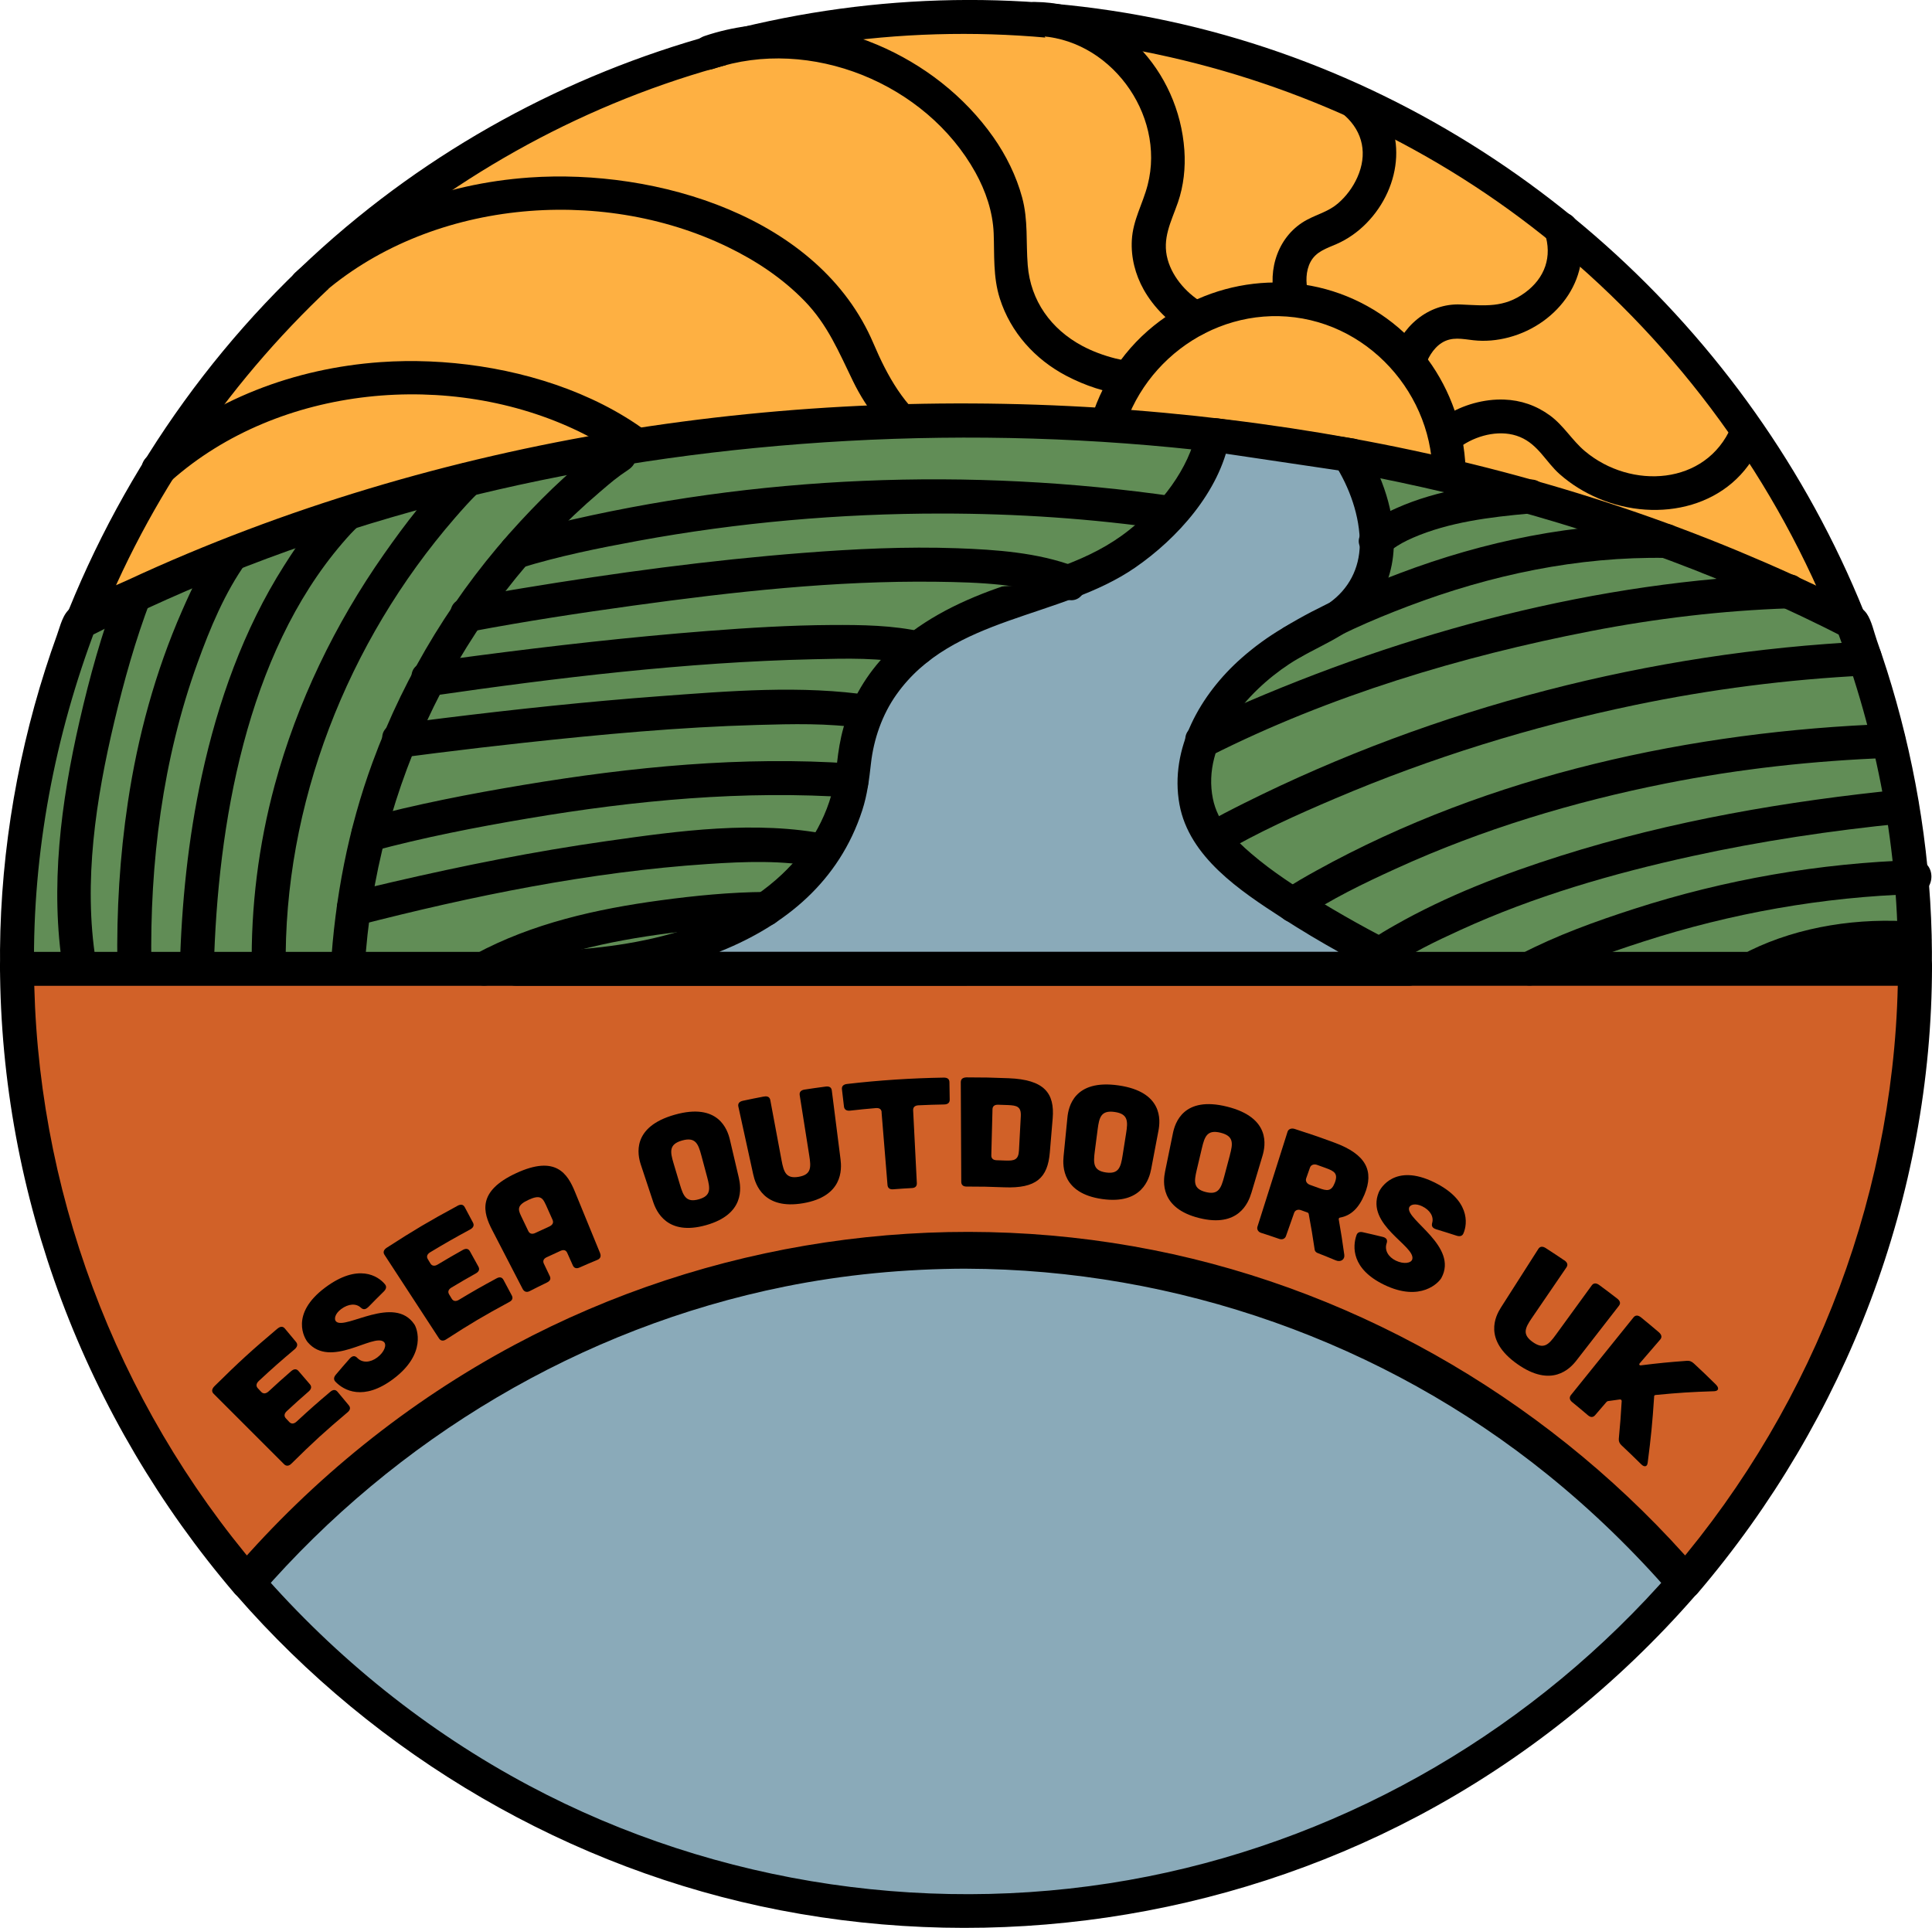 <svg xmlns="http://www.w3.org/2000/svg" id="Layer_1" data-name="Layer 1" viewBox="581.27 580.39 568.49 567.32">
  <defs>
    <style>
      .cls-1, .cls-2, .cls-3, .cls-4, .cls-5 {
        stroke-width: 0px;
      }

      .cls-2 {
        fill: #618d56;
      }

      .cls-3 {
        fill: #d16128;
      }

      .cls-4 {
        fill: #8aaab9;
      }

      .cls-5 {
        fill: #feb042;
      }
    </style>
  </defs>
  <g>
    <path class="cls-3" d="M865.51,864.48h-279.24c0,68.92,25.53,132.35,67.55,181.27,51.38-59.82,127.43-97.97,211.69-97.97s160.31,38.15,211.69,97.97c42.03-48.93,67.55-112.35,67.55-181.27h0s-279.24,0-279.24,0Z"/>
    <path class="cls-1" d="M865.51,859.48h-279.24c-2.7,0-5.01,2.29-5,5,.21,67.84,25.02,133.29,69.02,184.81,1.67,1.95,5.41,1.93,7.07,0,40.12-46.46,94.67-79.13,154.96-91.26,61.51-12.38,126.58-2.55,181.8,27.18,30.24,16.28,57.11,38.11,79.55,64.09,1.67,1.93,5.41,1.95,7.07,0,43.91-51.41,69.02-117.05,69.02-184.82,0-2.7-2.29-5-5-5-31.62,0-63.23,0-94.85,0-49.97,0-99.94,0-149.92,0-11.49,0-22.98,0-34.48,0-6.43,0-6.45,10,0,10,31.62,0,63.23,0,94.85,0,49.97,0,99.94,0,149.92,0,11.49,0,22.98,0,34.48,0l-5-5c0,65.01-23.92,128.37-66.09,177.75h7.07c-41.29-47.81-98.06-81.69-160.14-93.99-63.75-12.63-130.76-2.69-188.07,27.98-31.19,16.69-59.13,39.26-82.24,66.01h7.07c-42.26-49.48-65.89-112.65-66.09-177.74l-5,5h94.85c49.97,0,99.94,0,149.92,0h34.48c6.43,0,6.45-10,0-10Z"/>
  </g>
  <g>
    <path class="cls-5" d="M865.51,706.07c97.97,0,188.64,22.24,260.88,59.38-40.31-104.92-142.48-180.23-260.88-180.23s-220.56,75.3-260.88,180.23c72.23-37.14,162.91-59.38,260.88-59.38Z"/>
    <path class="cls-1" d="M865.51,711.07c70.8.1,141.81,11.54,208.19,36.5,17.13,6.44,33.87,13.85,50.16,22.19,3.49,1.79,9.04-1.27,7.34-5.65-32.33-83.51-103.16-149.09-189.56-173.41-88.15-24.82-184.1-4.03-254.99,53.55-38.86,31.56-68.78,73.22-86.84,119.86-1.7,4.38,3.83,7.45,7.34,5.65,60.6-31.03,127.73-48.87,195.34-55.59,20.94-2.08,41.97-3.07,63.02-3.1,6.43,0,6.45-10.01,0-10-72.16.1-144.78,11.78-212.36,37.43-17.41,6.61-34.46,14.14-51.03,22.62l7.34,5.65c31.04-80.17,99.76-143.11,182.58-166.43,84.94-23.92,178.18-4.09,246.34,51.87,36.95,30.33,65.92,69.96,83.19,114.56l7.34-5.65c-61.73-31.61-129.75-49.74-198.6-56.77-21.53-2.2-43.16-3.25-64.8-3.29-6.43,0-6.44,9.99,0,10Z"/>
  </g>
  <g>
    <path class="cls-5" d="M905.56,716.99s-51.92,17.1-71.23-32.11c-19.31-49.21-111.38-66.85-162.48-20.9"/>
    <path class="cls-1" d="M904.23,712.17c-8.34,2.72-17.43,3.32-26.19,2.32-7.83-.89-15.47-3.58-21.91-8.15-8.76-6.2-13.75-15.27-17.86-24.92-15.96-37.44-63.92-51.43-101.26-48.79-25.29,1.79-49.62,10.9-68.69,27.81-4.83,4.28,2.27,11.33,7.07,7.07,31.79-28.19,82.2-32.77,120.02-14.44,8.33,4.04,16.11,9.2,22.57,15.85,6.85,7.05,10.09,15.02,14.31,23.68,8.16,16.77,23.36,28.52,41.85,31.37,10.65,1.64,22.42,1.2,32.75-2.16,6.09-1.99,3.48-11.65-2.66-9.64h0Z"/>
  </g>
  <g>
    <path class="cls-5" d="M956.38,719.81l-50.77-7.92s0,0,0,0c4.35-27.85,30.84-47.19,58.69-42.85,27.85,4.35,47.19,30.84,42.85,58.69l-50.77-7.92Z"/>
    <path class="cls-1" d="M957.71,714.99c-16.92-2.64-33.85-5.28-50.77-7.92l3.49,6.15c3.84-24.58,26.94-42.58,51.82-39.45,25.23,3.18,43.65,27.5,40.08,52.63l6.15-3.49c-16.92-2.64-33.85-5.28-50.77-7.92-6.3-.98-9.01,8.65-2.66,9.64,16.92,2.64,33.85,5.28,50.77,7.92,2.39.37,5.74-.59,6.15-3.49,3.33-23.41-7.41-47-28.39-58.61s-46.79-8.28-64.57,7.28c-9.56,8.36-16.26,20.25-18.22,32.82-.38,2.42.59,5.7,3.49,6.15,16.92,2.64,33.85,5.28,50.77,7.92,6.3.98,9.01-8.65,2.66-9.64Z"/>
  </g>
  <g>
    <path class="cls-5" d="M861.83,771.31s-51.92,17.1-71.23-32.11-111.38-66.85-162.48-20.9"/>
    <path class="cls-1" d="M860.5,766.49c-8.34,2.72-17.43,3.32-26.19,2.32-7.83-.89-15.47-3.58-21.91-8.15-8.76-6.2-13.75-15.27-17.86-24.92-15.96-37.44-63.92-51.43-101.26-48.79-25.29,1.79-49.62,10.9-68.69,27.81-4.83,4.28,2.27,11.33,7.07,7.07,31.79-28.19,82.2-32.77,120.02-14.44,8.33,4.04,16.11,9.2,22.57,15.85,6.85,7.05,10.09,15.02,14.31,23.68,8.16,16.77,23.36,28.52,41.85,31.37,10.65,1.64,22.42,1.2,32.75-2.16,6.09-1.99,3.48-11.65-2.66-9.64h0Z"/>
  </g>
  <g>
    <path class="cls-2" d="M865.51,865.47h279.22c0-.64.02-1.26.02-1.89,0-35.27-6.56-69.01-18.49-100.09-72.21-37.1-162.84-59.31-260.75-59.31s-188.54,22.21-260.75,59.31c-11.93,31.07-18.49,64.81-18.49,100.09,0,.63.02,1.26.02,1.89h279.22Z"/>
    <path class="cls-1" d="M865.51,870.47c31.61,0,63.23,0,94.84,0,49.97,0,99.94,0,149.9,0,11.49,0,22.98,0,34.47,0,2.73,0,4.97-2.29,5-5,.34-26.46-3.34-53.17-10.48-78.64-1.69-6.05-3.59-12.04-5.69-17.96-.87-2.46-1.53-5.76-2.98-7.89-1.59-2.34-4.88-3.37-7.31-4.58-10.02-4.98-20.22-9.57-30.55-13.87-44.96-18.7-92.52-30.88-140.72-37.45-99.51-13.57-203.76-4.36-297.98,31.23-11.84,4.47-23.53,9.37-35.01,14.7-5.4,2.51-11.92,4.73-16.77,8.19-2.51,1.79-3.16,5.23-4.17,8-1.22,3.37-2.37,6.76-3.46,10.17-9.04,28.32-13.69,58.38-13.31,88.12.03,2.7,2.26,5,5,5h279.22c6.43,0,6.45-10,0-10h-279.22l5,5c-.44-34.35,6.09-68.58,18.29-100.64l-2.3,2.99c60.84-31.13,128.26-48.98,196.14-55.62,72.32-7.07,146.13-1.99,216.47,16.43,35.87,9.39,70.81,22.29,103.84,39.19l-2.3-2.99c12.2,32.06,18.73,66.29,18.29,100.64l5-5c-31.61,0-63.23,0-94.84,0-49.97,0-99.94,0-149.9,0-11.49,0-22.98,0-34.47,0-6.43,0-6.45,10,0,10Z"/>
  </g>
  <g>
    <path class="cls-4" d="M865.51,948.73c-84.02,0-159.86,37.93-211.24,97.45,51.2,59.17,126.85,96.6,211.24,96.6s160.03-37.43,211.24-96.6c-51.37-59.52-127.22-97.45-211.24-97.45Z"/>
    <path class="cls-1" d="M865.51,943.73c-64.04.19-126.31,22.28-176.41,62.09-13.91,11.05-26.72,23.42-38.36,36.83-1.86,2.15-1.88,4.91,0,7.07,41.37,47.54,98.16,80.82,160.11,92.8,63.53,12.29,130.34,2.61,187.57-27.66,31.02-16.41,58.84-38.68,81.86-65.14,1.87-2.15,1.88-4.91,0-7.07-41.22-47.5-97.72-81.14-159.5-93.44-18.19-3.62-36.72-5.43-55.27-5.48-6.44-.02-6.44,9.98,0,10,61.99.18,122.86,21.6,171.13,60.59,13.23,10.68,25.43,22.56,36.58,35.4v-7.07c-40.01,45.99-94.3,78-154.15,89.92-61.5,12.26-126.73,2.77-182.08-26.71-30.07-16.01-56.81-37.53-79.17-63.22v7.07c40.04-46.14,94.33-78.59,154.32-90.71,17.58-3.55,35.45-5.23,53.38-5.28,6.43-.02,6.45-10.02,0-10Z"/>
  </g>
  <g>
    <path class="cls-5" d="M995.79,687.02s3.71-14.48,17.89-11.69c14.19,2.8,33.27-10.44,26.95-27.68"/>
    <path class="cls-1" d="M1000.61,688.35c.6-2.24,2.27-5.42,4.91-7.08,2.96-1.86,6.01-1.13,9.26-.76,3.48.4,7.07.06,10.46-.84,14.69-3.91,25.23-18.21,20.21-33.36-2.01-6.08-11.67-3.48-9.64,2.66,2.29,6.92.06,13.25-5.82,17.55-6.22,4.54-11.82,3.78-18.93,3.47-9.58-.42-17.68,6.65-20.1,15.69-1.66,6.22,7.98,8.88,9.64,2.66h0Z"/>
  </g>
  <g>
    <path class="cls-5" d="M961.29,667.34s-4.02-14.4,9.67-19.06,23.62-25.66,9.53-37.44"/>
    <path class="cls-1" d="M966.11,666.01c-.62-2.34-.69-5.86.81-8.61,1.64-3.02,4.68-3.9,7.64-5.2,3.27-1.43,6.26-3.55,8.76-6.1,10.59-10.76,12.55-28.22.71-38.79-4.79-4.28-11.88,2.77-7.07,7.07,5.46,4.88,6.7,11.5,3.71,18.19-1.31,2.94-3.29,5.61-5.73,7.7-2.73,2.34-5.9,3.11-9,4.75-8.49,4.48-11.88,14.61-9.46,23.65,1.66,6.21,11.31,3.58,9.64-2.66h0Z"/>
  </g>
  <g>
    <path class="cls-5" d="M933.33,674.22s-21.38-11.5-11.42-32.76c9.95-21.26-5.89-55.68-36.01-55.49"/>
    <path class="cls-1" d="M935.85,669.9c-4.95-2.71-9.45-7.58-10.99-13.12-1.73-6.22,1.04-11.14,3.02-16.84,1.68-4.86,2.25-10.23,1.89-15.34-1.62-23.39-19.88-43.38-43.88-43.63-6.44-.07-6.44,9.93,0,10,21.61.22,38.49,22.83,33.08,43.84-1.44,5.6-4.34,10.31-4.66,16.25-.28,5.09,1.01,10.12,3.49,14.55,2.93,5.22,7.72,10.02,13,12.91,5.65,3.09,10.7-5.54,5.05-8.63h0Z"/>
  </g>
  <g>
    <path class="cls-5" d="M912.93,691.64s-36.19-3.97-34.31-39.13c1.88-35.16-46.41-71.56-88.72-56.7"/>
    <path class="cls-1" d="M912.93,686.64c.26.03,1.31.28-.07-.03-1.15-.26-2.31-.46-3.45-.75-3.38-.87-6.65-2.06-9.73-3.71-9.13-4.9-15.16-13.24-16-23.71-.55-6.81.17-13.25-1.65-19.96-1.71-6.31-4.7-12.36-8.45-17.7-8.5-12.1-20.56-21.45-34.15-27.21-16.12-6.83-34.17-8.21-50.85-2.58-6.07,2.05-3.46,11.71,2.66,9.64,28.46-9.6,62.5,4.29,77.05,30.51,3.03,5.47,5.12,11.61,5.37,17.89s-.23,12.84,1.82,19.24c3.17,9.93,10.35,17.87,19.52,22.69,5.56,2.92,11.69,4.97,17.95,5.68s6.33-9.28,0-10h0Z"/>
  </g>
  <g>
    <path class="cls-5" d="M1009.22,707.02s17.94-11.84,30.34,4.85c12.4,16.69,45.51,21.05,55.45-3.41"/>
    <path class="cls-1" d="M1011.74,711.33c4.77-3.09,11.42-4.59,16.8-2.34s7.62,7.35,11.63,10.9c3.41,3.02,7.25,5.38,11.43,7.16,17.73,7.52,39.66,2.73,47.73-16.06,2.51-5.85-6.1-10.95-8.63-5.05-7.45,17.34-29.53,18.58-43.06,7.22-3.81-3.2-6.25-7.56-10.31-10.52s-8.58-4.49-13.47-4.67c-5.82-.22-12.24,1.55-17.15,4.73-5.38,3.48-.38,12.14,5.05,8.63h0Z"/>
  </g>
  <g>
    <path class="cls-4" d="M978.21,714.27s23.49,36.17-9.17,51.18-44.28,44.4-30.85,61.83,57.6,38.19,57.6,38.19h-262.66c85.42,0,97.98-43.66,99.24-58.73s7.54-38.94,53.51-51.5,52.3-46.9,52.3-46.9l40.02,5.94Z"/>
    <path class="cls-1" d="M973.9,716.8c4.44,6.89,7.58,15.55,7.49,23.79-.08,7.04-3.24,13.14-8.99,17.23-4.19,2.99-9.18,4.74-13.6,7.35s-8.47,5.56-12.25,8.9c-11.99,10.58-21.23,26.6-18.22,43.05,2.83,15.48,17.9,25.43,30.16,33.37,11.11,7.19,22.81,13.65,34.79,19.3l2.52-9.32c-29.67,0-59.34,0-89.01,0-47.07,0-94.15,0-141.22,0-10.81,0-21.61,0-32.42,0v10c38.37-.14,88.28-9.8,101.84-51.63,1.48-4.56,2.04-9.15,2.57-13.88.8-7.01,3.26-14.24,7.51-20.22,16.48-23.2,48.25-22.2,70.19-37.31,12.44-8.57,24.85-22.36,27.77-37.78l-6.15,3.49c13.34,1.98,26.68,3.96,40.02,5.94,6.3.94,9.01-8.7,2.66-9.64-13.34-1.98-26.68-3.96-40.02-5.94-2.5-.37-5.6.59-6.15,3.49-2.16,11.4-10.8,22.18-19.97,29.45-11.61,9.2-25.12,12.22-38.76,17.05-11.8,4.18-23.43,10.03-32.3,19.05-6.04,6.14-10.53,13.67-12.89,21.96-.97,3.41-1.52,6.93-1.91,10.45-.11,1.03-.18,2.07-.3,3.1-.08.72.16-.91-.07.49-.09.53-.18,1.06-.28,1.58-2.2,11.4-8.32,21.33-17.3,29.15-20.45,17.81-50.5,21.1-76.46,21.19-6.43.02-6.45,10,0,10,29.67,0,59.34,0,89.01,0,47.07,0,94.15,0,141.22,0,10.81,0,21.61,0,32.42,0,4.69,0,7.17-7.13,2.52-9.32-9.74-4.59-19.25-9.77-28.46-15.35-7.05-4.27-14.07-8.78-20.34-14.15-5.17-4.43-9.97-9.34-11.36-16.24-3.27-16.19,9.99-31.38,22.47-39.6,7.97-5.25,17.48-8,23.76-15.55,4.43-5.34,6.71-11.85,6.99-18.75.41-10.17-3.34-21.23-8.83-29.76-3.47-5.39-12.13-.38-8.63,5.05Z"/>
  </g>
  <g>
    <path class="cls-2" d="M763.69,714.27s-74.5,49.58-80.11,151.2"/>
    <path class="cls-1" d="M761.17,709.95c-9.84,6.57-18.66,15.1-26.67,23.73-19.04,20.53-33.95,44.73-43.6,71.02-7.16,19.51-11.1,40.04-12.33,60.77-.38,6.43,9.62,6.41,10,0,3.17-53.79,28.05-105.28,69.19-140.29,3.65-3.11,4.79-4.14,8.45-6.59,5.33-3.56.32-12.22-5.05-8.63h0Z"/>
  </g>
  <g>
    <path class="cls-2" d="M718.77,721.54s-60.1,57.1-58.43,143.94"/>
    <path class="cls-1" d="M715.24,718c-7.91,7.54-14.71,16.52-20.97,25.44-14.44,20.57-25.6,43.69-32.17,67.98-4.76,17.6-7.03,35.83-6.75,54.06.1,6.43,10.1,6.45,10,0-.72-48.36,18.15-96.17,49.72-132.61,2.32-2.67,4.68-5.34,7.24-7.79,4.67-4.45-2.41-11.51-7.07-7.07h0Z"/>
  </g>
  <g>
    <path class="cls-2" d="M683.58,731.36s-42.1,35.85-44.4,134.11"/>
    <path class="cls-1" d="M680.04,727.82c-6.09,5.22-10.96,12.37-15.21,19.07-11.89,18.72-19.48,40.16-24.17,61.74-4.06,18.67-5.98,37.76-6.48,56.84-.17,6.44,9.83,6.43,10,0,1.1-42.51,9.62-92.37,37.81-125.22,1.6-1.86,3.26-3.75,5.13-5.36,4.9-4.19-2.21-11.24-7.07-7.07h0Z"/>
  </g>
  <g>
    <path class="cls-2" d="M649.45,743.38s-30.17,41.73-28.64,121.09"/>
    <path class="cls-1" d="M645.14,740.86c-4.22,5.87-7.4,12.65-10.29,19.24-7.89,17.97-13.06,37.02-15.96,56.41-2.38,15.89-3.34,31.91-3.08,47.96.1,6.43,10.1,6.45,10,0-.49-30.16,3.28-60.51,13.57-88.98,3.66-10.14,8.05-20.77,14.39-29.59,3.76-5.23-4.91-10.23-8.63-5.05h0Z"/>
  </g>
  <g>
    <path class="cls-2" d="M620.75,755.67s-23.87,62.35-16.11,108.8"/>
    <path class="cls-1" d="M615.93,754.34c-4.73,12.4-8.3,25.34-11.26,38.26-5.47,23.86-8.74,48.85-4.85,73.2,1.01,6.34,10.65,3.65,9.64-2.66-3.72-23.32.04-47.67,5.45-70.42,2.87-12.05,6.25-24.13,10.67-35.72,2.3-6.02-7.37-8.62-9.64-2.66h0Z"/>
  </g>
  <g>
    <path class="cls-2" d="M733.13,742.7s86.69-26.89,192.76-11.34"/>
    <path class="cls-1" d="M734.46,747.52c11.31-3.5,23.05-5.86,34.68-8,29.35-5.39,59.23-8.01,89.07-8.01,22.19,0,44.38,1.49,66.34,4.66,6.29.91,9.01-8.73,2.66-9.64-60.56-8.74-123.54-6.32-183.1,8.07-4.13,1-8.26,2.02-12.32,3.27-6.13,1.89-3.51,11.55,2.66,9.64h0Z"/>
  </g>
  <g>
    <path class="cls-2" d="M718.77,761.37s135.29-25.58,177.32-9.51"/>
    <path class="cls-1" d="M720.1,766.19c15.73-2.97,31.58-5.39,47.43-7.58,29.49-4.07,59.42-7.4,89.23-7.03,12.65.16,26.02.63,38,5.1,6.04,2.26,8.64-7.41,2.66-9.64-10.87-4.06-23-4.9-34.49-5.32-15.11-.54-30.26.2-45.32,1.37-27.68,2.15-55.25,5.88-82.63,10.4-5.85.96-11.71,1.95-17.54,3.05-6.32,1.19-3.64,10.83,2.66,9.64h0Z"/>
  </g>
  <g>
    <path class="cls-2" d="M707.28,780.3s113.25-16.42,144.13-9.13"/>
    <path class="cls-1" d="M708.61,785.12c36.4-5.27,74.57-9.89,111.88-10.73,9.74-.22,20.03-.58,29.6,1.6,6.27,1.43,8.94-8.21,2.66-9.64-8.73-1.99-17.91-2.09-26.82-2.04-12.19.07-24.38.82-36.53,1.76-22.72,1.77-45.39,4.34-67.98,7.3-5.15.68-10.31,1.36-15.45,2.1-6.34.92-3.65,10.56,2.66,9.64h0Z"/>
  </g>
  <g>
    <path class="cls-2" d="M698.7,798.41s102.35-14.11,137.71-8.54"/>
    <path class="cls-1" d="M700.03,803.24c.2-.03.41-.06.61-.08,1.13-.15-1.08.14-.18.02.44-.06.88-.12,1.32-.18,2.61-.34,5.23-.68,7.84-1.01,8.59-1.08,17.18-2.08,25.78-3.02,22.84-2.48,45.78-4.61,68.75-5.25,10.23-.29,20.77-.57,30.92.97,6.3.96,9.01-8.68,2.66-9.64-20.58-3.13-42.05-1.29-62.69.24s-42.3,3.83-63.37,6.44c-4.78.59-9.55,1.2-14.32,1.86-6.35.87-3.65,10.51,2.66,9.64h0Z"/>
  </g>
  <g>
    <path class="cls-2" d="M689.54,826.06s76.71-20.77,142.42-15.99"/>
    <path class="cls-1" d="M690.87,830.88c15.08-4.07,30.5-7.07,45.89-9.67,31.35-5.3,63.41-8.34,95.2-6.13,6.42.45,6.39-9.56,0-10-32.22-2.24-64.7.97-96.49,6.26-15.85,2.64-31.74,5.71-47.26,9.9-6.21,1.68-3.57,11.32,2.66,9.64h0Z"/>
  </g>
  <g>
    <path class="cls-2" d="M685.29,847.86s98.45-25.37,138.43-17.05"/>
    <path class="cls-1" d="M686.62,852.68c33.57-8.63,68.32-15.75,102.93-18.04,10.85-.72,22.11-1.17,32.83.99,6.28,1.26,8.97-8.38,2.66-9.64-21.31-4.28-44.12-1.1-65.39,1.93s-42.07,7.19-62.84,12.01c-4.3,1-8.59,2.01-12.86,3.11-6.23,1.6-3.59,11.25,2.66,9.64h0Z"/>
  </g>
  <g>
    <path class="cls-2" d="M806.55,847.86s-51.47.27-82.92,17.61"/>
    <path class="cls-1" d="M806.55,842.86c-10.35.07-20.75,1.09-30.99,2.48-18.73,2.53-37.7,6.76-54.45,15.81-5.66,3.06-.62,11.7,5.05,8.63,15.87-8.58,34.2-12.48,51.95-14.78,9.4-1.22,18.95-2.08,28.44-2.14,6.43-.04,6.45-10.04,0-10h0Z"/>
  </g>
  <g>
    <path class="cls-2" d="M986.38,739.53s7.33-9.81,44.84-13"/>
    <path class="cls-1" d="M990.7,742.05c-2.26,2.95-.41.46-.32.51.06.03,1.6-1.28.6-.56,1.86-1.35,3.93-2.45,6.04-3.36,10.63-4.62,22.79-6.1,34.21-7.12,6.36-.57,6.42-10.57,0-10-13.19,1.18-26.81,2.95-39.01,8.38-3.78,1.68-7.59,3.77-10.15,7.1-3.92,5.1,4.77,10.09,8.63,5.05h0Z"/>
  </g>
  <g>
    <path class="cls-2" d="M961.62,769.3s50.6-31.07,109.9-29.74"/>
    <path class="cls-1" d="M964.15,773.62c9.88-6.04,20.73-10.77,31.52-14.86,24.23-9.18,49.87-14.64,75.86-14.19,6.44.11,6.44-9.89,0-10-26.81-.46-53.5,5.07-78.51,14.55-11.59,4.39-23.3,9.39-33.91,15.87-5.48,3.35-.46,12,5.05,8.63h0Z"/>
  </g>
  <g>
    <path class="cls-2" d="M935.09,798.41s81.46-41.23,172.47-44"/>
    <path class="cls-1" d="M937.61,802.73c34.76-17.55,73.62-29.22,111.7-36.61,19.22-3.73,38.67-6.05,58.25-6.71,6.42-.21,6.45-10.21,0-10-56.24,1.87-112.23,16.78-163.6,39.4-3.83,1.69-7.66,3.4-11.39,5.28-5.75,2.9-.69,11.53,5.05,8.63h0Z"/>
  </g>
  <g>
    <path class="cls-2" d="M938.19,827.27s81.34-47.88,191.93-53.08"/>
    <path class="cls-1" d="M940.72,831.59c10.67-6.27,22.12-11.42,33.48-16.25,28.3-12.03,57.9-21.18,87.99-27.45,22.39-4.66,45.08-7.58,67.93-8.71,6.41-.32,6.44-10.32,0-10-63.03,3.1-126.3,19.33-182.81,47.59-3.92,1.96-7.85,3.96-11.64,6.18-5.55,3.26-.52,11.9,5.05,8.63h0Z"/>
  </g>
  <g>
    <path class="cls-2" d="M961.62,846.57s65.25-44.34,175.47-48.15"/>
    <path class="cls-1" d="M964.15,850.88c8.7-5.89,18.4-10.56,27.93-14.9,25.29-11.54,52.19-19.65,79.42-25.06,21.63-4.3,43.56-6.69,65.6-7.5,6.42-.24,6.45-10.24,0-10-57.82,2.12-117.45,14.91-168.44,43.14-3.23,1.79-6.48,3.62-9.55,5.7-5.3,3.59-.3,12.26,5.05,8.63h0Z"/>
  </g>
  <g>
    <path class="cls-2" d="M987.32,861.25s44.88-32.84,153.67-43.55"/>
    <path class="cls-1" d="M989.85,865.57c6.44-4.69,13.94-8.21,21.15-11.51,21.66-9.92,44.84-16.62,68.06-21.71,20.43-4.48,41.13-7.56,61.94-9.64,6.34-.63,6.41-10.64,0-10-33.94,3.39-67.81,9.18-100.37,19.48-16.81,5.32-33.6,11.74-48.96,20.49-2.33,1.33-4.69,2.68-6.86,4.26-5.15,3.75-.17,12.43,5.05,8.63h0Z"/>
  </g>
  <g>
    <path class="cls-2" d="M1031.22,865.47s48.16-25.21,113.53-26.97"/>
    <path class="cls-1" d="M1033.75,869.79c9.85-5.13,20.52-8.92,31.06-12.32,25.87-8.35,52.78-13.14,79.95-13.97,6.42-.2,6.45-10.2,0-10-28.03.85-55.93,5.72-82.61,14.33-11.34,3.66-22.85,7.8-33.45,13.33-5.71,2.98-.66,11.61,5.05,8.63h0Z"/>
  </g>
  <g>
    <path class="cls-2" d="M1098.6,864.47s20.43-10.18,46.15-7.81"/>
    <path class="cls-1" d="M1101.13,868.79c12.6-6.2,29.22-8.29,43.63-7.12,6.41.52,6.38-9.48,0-10-16.24-1.32-33.93,1.23-48.68,8.49-5.77,2.84-.71,11.47,5.05,8.63h0Z"/>
  </g>
  <g>
    <path class="cls-1" d="M662.85,971.42c.9-.76,1.65-.79,2.24-.08,1.32,1.58,1.97,2.37,3.29,3.95.56.67.44,1.42-.44,2.17-4.25,3.59-6.35,5.44-10.47,9.26-.81.75-.96,1.52-.34,2.19.4.43.6.64,1,1.07.6.64,1.4.57,2.2-.16,2.61-2.41,3.92-3.59,6.58-5.91.86-.75,1.59-.77,2.19-.08,1.34,1.56,2.01,2.34,3.35,3.9.57.66.48,1.4-.36,2.13-2.59,2.26-3.87,3.41-6.41,5.76-.78.72-.91,1.48-.29,2.15.4.43.6.64,1,1.07.6.64,1.38.59,2.15-.12,3.91-3.61,5.89-5.37,9.92-8.77.83-.7,1.54-.7,2.13,0,1.32,1.58,1.97,2.37,3.29,3.95.59.71.47,1.4-.33,2.08-6.8,5.74-10.11,8.77-16.55,15.13-.73.72-1.5.78-2.12.17-6.92-6.92-13.85-13.85-20.77-20.77-.65-.65-.51-1.44.3-2.24,7.17-7.09,10.86-10.46,18.43-16.85Z"/>
    <path class="cls-1" d="M689.6,965.03c-.81.8-1.5.78-2.17.15-1.39-1.3-3.64-1.16-5.79.44-1.78,1.33-2.22,3.01-1.4,3.71,2.8,2.36,17.07-7.97,22.96.79.77,1.14,3.71,8.63-6.21,16.06-8.79,6.58-14.57,3.38-17.03.79-.57-.6-.51-1.31.14-2.07,1.63-1.93,2.45-2.88,4.12-4.77.75-.82,1.49-.86,2.16-.17,1.52,1.59,3.88,1.41,5.9-.11,2.11-1.58,2.9-3.78,1.91-4.6-3.12-2.56-15.66,7.98-22.37.12-.88-1.03-5.37-8.23,5.12-16.08,9.65-7.22,15.58-3.48,17.63-.94.51.63.37,1.35-.36,2.08-1.85,1.82-2.77,2.74-4.58,4.6Z"/>
    <path class="cls-1" d="M715.86,935.23c1.01-.54,1.73-.41,2.16.4.97,1.81,1.45,2.72,2.42,4.54.41.77.16,1.48-.82,2.01-4.74,2.57-7.09,3.91-11.74,6.7-.91.55-1.2,1.26-.72,2.05.3.5.46.75.76,1.26.45.75,1.23.86,2.13.32,2.94-1.76,4.42-2.62,7.39-4.29.96-.54,1.66-.4,2.11.4,1,1.8,1.5,2.7,2.49,4.5.42.76.2,1.46-.74,1.99-2.9,1.63-4.34,2.47-7.2,4.18-.88.53-1.14,1.23-.67,2.01.3.5.46.75.76,1.26.45.75,1.21.87,2.08.35,4.4-2.64,6.63-3.91,11.12-6.34.93-.5,1.61-.34,2.04.47.97,1.81,1.45,2.72,2.42,4.54.43.81.2,1.46-.71,1.94-7.58,4.1-11.31,6.31-18.63,11.04-.83.53-1.58.42-2.06-.31-5.35-8.2-10.7-16.4-16.05-24.61-.5-.77-.22-1.5.7-2.1,8.15-5.26,12.3-7.72,20.75-12.29Z"/>
    <path class="cls-1" d="M757.83,949.13c.38.93.12,1.64-.82,2.02-2.1.87-3.15,1.32-5.23,2.24-.88.39-1.58.2-1.96-.64-.65-1.46-.98-2.19-1.63-3.65-.37-.84-1.04-1.05-1.99-.62-1.63.74-2.45,1.12-4.07,1.88-.9.42-1.22,1.09-.82,1.91.69,1.44,1.03,2.16,1.72,3.6.4.83.13,1.46-.79,1.91-2.06,1-3.08,1.51-5.12,2.55-.87.44-1.62.21-2.08-.68-3.58-6.92-5.37-10.37-8.94-17.29-2.66-5.14-4.56-11.37,7.07-16.75,11.62-5.37,15.09.14,17.28,5.49,2.95,7.2,4.43,10.81,7.38,18.01ZM741.82,934.81c-.9-2.01-1.71-2.88-5.02-1.35-3.32,1.53-3.18,2.71-2.23,4.7.86,1.81,1.3,2.71,2.16,4.51.38.79,1.13.99,2.05.55,1.67-.79,2.51-1.17,4.18-1.93.96-.48,1.26-1.12.89-1.96-.81-1.81-1.21-2.72-2.02-4.53Z"/>
    <path class="cls-1" d="M798.66,926.93c.69,2.95,1.81,10.77-9.64,13.99s-14.62-4.02-15.57-6.9c-1.44-4.36-2.17-6.54-3.61-10.89-.95-2.88-2.82-11.11,10-14.72s15.51,4.4,16.2,7.35c1.05,4.47,1.57,6.7,2.62,11.17ZM787.63,920.36c-.91-3.41-1.74-5.45-5.64-4.36-3.9,1.1-3.55,3.27-2.54,6.66.75,2.53,1.13,3.8,1.89,6.33,1.01,3.39,1.87,5.36,5.54,4.32,3.68-1.03,3.37-3.16,2.46-6.57-.68-2.55-1.02-3.83-1.71-6.39Z"/>
    <path class="cls-1" d="M806.03,903.08c1.1-.21,1.73.14,1.9,1.04,1.32,7.08,1.99,10.61,3.31,17.69.65,3.47,1.3,5.52,5.04,4.88,3.75-.64,3.67-2.79,3.11-6.28-1.12-7.11-1.69-10.66-2.81-17.77-.14-.91.39-1.46,1.44-1.62,2.47-.38,3.71-.55,6.18-.88,1.11-.15,1.72.24,1.83,1.15,1.03,8.11,1.54,12.16,2.57,20.26.38,3,.68,10.91-10.99,12.91-11.67,2-14.06-5.54-14.71-8.5-1.75-7.98-2.62-11.97-4.37-19.95-.2-.9.31-1.48,1.35-1.7,2.45-.52,3.68-.77,6.13-1.24Z"/>
    <path class="cls-1" d="M840.7,907.71c-.07-.92-.65-1.33-1.74-1.24-3.03.26-4.54.41-7.57.75-1.03.11-1.68-.32-1.78-1.18-.24-2.04-.36-3.06-.6-5.11-.11-.91.45-1.44,1.5-1.56,9.39-1.09,18.99-1.72,28.44-1.87,1.11-.02,1.68.43,1.69,1.35.03,2.06.05,3.08.08,5.14.01.87-.52,1.38-1.61,1.41-3.04.06-4.56.11-7.59.25-1.03.05-1.6.54-1.56,1.45.44,8.58.66,12.87,1.09,21.45.04.87-.43,1.4-1.43,1.45-2.24.12-3.35.2-5.59.37-.95.07-1.54-.39-1.61-1.25-.7-8.56-1.05-12.84-1.75-21.41Z"/>
    <path class="cls-1" d="M878.05,897.68c10.46.41,13.6,4.33,12.97,11.83-.34,4.01-.51,6.01-.84,10.02-.63,7.5-4.01,10.62-13.41,10.25-4.46-.18-6.69-.22-11.14-.22-.95,0-1.5-.5-1.51-1.37-.05-9.78-.1-19.55-.14-29.33,0-.92.55-1.38,1.66-1.43,4.97,0,7.45.05,12.41.25ZM877.24,921.9c2.46.1,3.72-.19,3.86-2.94,0-.05.53-10.04.54-10.08.15-2.84-1.14-3.19-3.74-3.3-1.17-.05-1.76-.07-2.93-.1-1.03-.03-1.64.41-1.66,1.33-.14,5.43-.21,8.15-.35,13.58-.02.87.53,1.39,1.51,1.42,1.11.03,1.66.05,2.77.1Z"/>
    <path class="cls-1" d="M920.02,924.32c-.56,2.98-2.73,10.58-14.45,8.91-11.71-1.67-11.64-9.58-11.34-12.6.45-4.57.68-6.85,1.13-11.42.3-3.01,1.9-11.3,15.02-9.42,13.12,1.88,12.34,10.28,11.78,13.25-.85,4.51-1.28,6.76-2.14,11.27ZM912.63,913.87c.55-3.49.62-5.69-3.37-6.26-3.99-.57-4.54,1.56-5,5.06-.34,2.62-.51,3.93-.85,6.55-.45,3.5-.47,5.65,3.29,6.19,3.76.54,4.35-1.53,4.9-5.02.41-2.61.62-3.92,1.03-6.53Z"/>
    <path class="cls-1" d="M949.47,931.47c-.87,2.9-3.82,10.24-15.35,7.35-11.52-2.88-10.63-10.74-10.02-13.71.92-4.5,1.38-6.75,2.3-11.24.61-2.97,3.05-11.05,15.96-7.82,12.91,3.23,11.27,11.51,10.41,14.42-1.32,4.4-1.97,6.6-3.29,10.99ZM943.16,920.3c.91-3.42,1.2-5.6-2.72-6.58-3.93-.98-4.7,1.08-5.51,4.52-.61,2.57-.91,3.86-1.52,6.43-.81,3.44-1.05,5.57,2.65,6.5,3.7.93,4.5-1.07,5.41-4.48.68-2.56,1.02-3.83,1.7-6.39Z"/>
    <path class="cls-1" d="M976.83,949.65c.19,1.38-1.06,2.24-2.51,1.63-2.14-.89-3.21-1.33-5.36-2.17-.47-.19-.81-.56-.85-1.02-.63-4.2-.98-6.31-1.76-10.52-.05-.17-.17-.31-.31-.36-.79-.29-1.18-.43-1.97-.71-.89-.32-1.73.02-2,.8-.96,2.74-1.44,4.11-2.41,6.84-.27.78-1.09,1.12-1.95.83-2.14-.74-3.21-1.1-5.37-1.79-.86-.28-1.31-1.04-1.06-1.83,2.95-9.31,5.9-18.61,8.85-27.92.25-.79,1.13-1.14,2.09-.83,4.69,1.51,7.02,2.31,11.65,4.01,9.42,3.45,11.79,8.37,8.89,15.31-1.65,3.94-3.94,6.2-7.2,6.77-.25.05-.38.24-.37.49.73,4.19,1.06,6.28,1.64,10.46ZM968.82,923.18c-.93-.33-1.8,0-2.08.77-.45,1.28-.68,1.92-1.13,3.2-.27.78.19,1.57,1.1,1.9,1.03.37,1.55.56,2.58.93,2.43.89,3.73,1.1,4.75-1.55,1.02-2.66-.11-3.4-2.59-4.3-1.05-.39-1.58-.58-2.63-.95Z"/>
    <path class="cls-1" d="M1003.79,942.1c-1.06-.34-1.35-.96-1.1-1.85.52-1.83-.6-3.75-2.95-4.89-1.95-.95-3.61-.55-3.86.49-.83,3.57,14.58,11.35,9.51,20.61-.66,1.21-6,7.26-16.86,1.99-9.62-4.67-9.29-11.23-8.11-14.6.27-.78.91-1.06,1.86-.85,2.37.53,3.56.81,5.93,1.39,1.04.28,1.4.91,1.09,1.82-.72,2.08.47,4.06,2.68,5.14,2.31,1.12,4.59.79,4.87-.46.86-3.94-13.81-10.04-9.89-19.62.51-1.25,4.75-8.58,16.23-3.01,10.56,5.13,10,12.12,8.68,15.11-.33.75-1.03.96-1.99.65-2.44-.79-3.66-1.17-6.09-1.91Z"/>
    <path class="cls-1" d="M1041.53,951.23c.96.65,1.18,1.36.66,2.12-4.06,5.94-6.09,8.91-10.15,14.86-1.99,2.92-2.98,4.83.25,7.11,3.23,2.28,4.7.72,6.78-2.14,4.23-5.82,6.35-8.73,10.58-14.55.54-.74,1.33-.74,2.22-.08,2.1,1.55,3.15,2.34,5.22,3.94.93.71,1.11,1.44.54,2.16-5.01,6.45-7.52,9.68-12.53,16.13-1.86,2.39-7.3,8.11-17.37,1-10.07-7.11-6.42-14.11-4.79-16.66,4.39-6.89,6.59-10.33,10.99-17.22.49-.77,1.28-.82,2.2-.22,2.17,1.41,3.25,2.12,5.4,3.57Z"/>
    <path class="cls-1" d="M1066.09,1010.84c-.11,1.19-.97,1.36-1.89.45-2.3-2.27-3.46-3.39-5.8-5.59-.62-.59-.87-1.19-.79-1.99.41-4.37.58-6.57.84-10.99.02-.35-.23-.57-.58-.51-1.35.18-2.03.27-3.38.47-.24.03-.4.14-.55.31-1.33,1.54-1.99,2.32-3.32,3.86-.57.66-1.3.7-2.11,0-1.84-1.57-2.77-2.34-4.63-3.86-.78-.63-.91-1.39-.37-2.07,6.14-7.63,12.29-15.25,18.43-22.88.58-.71,1.37-.67,2.23.04,2.08,1.7,3.11,2.56,5.16,4.3.9.77,1.05,1.5.45,2.2-2.41,2.8-3.61,4.2-6.02,6.99-.3.35-.06.68.4.59,5.3-.65,7.99-.92,13.41-1.32.8-.08,1.47.16,2.16.81,2.58,2.4,3.86,3.63,6.39,6.12,1.07,1.05.89,1.91-.38,2.01-7.02.23-10.48.45-17.31,1.11-.28.05-.45.15-.43.47-.52,7.87-.91,11.77-1.9,19.46Z"/>
  </g>
</svg>